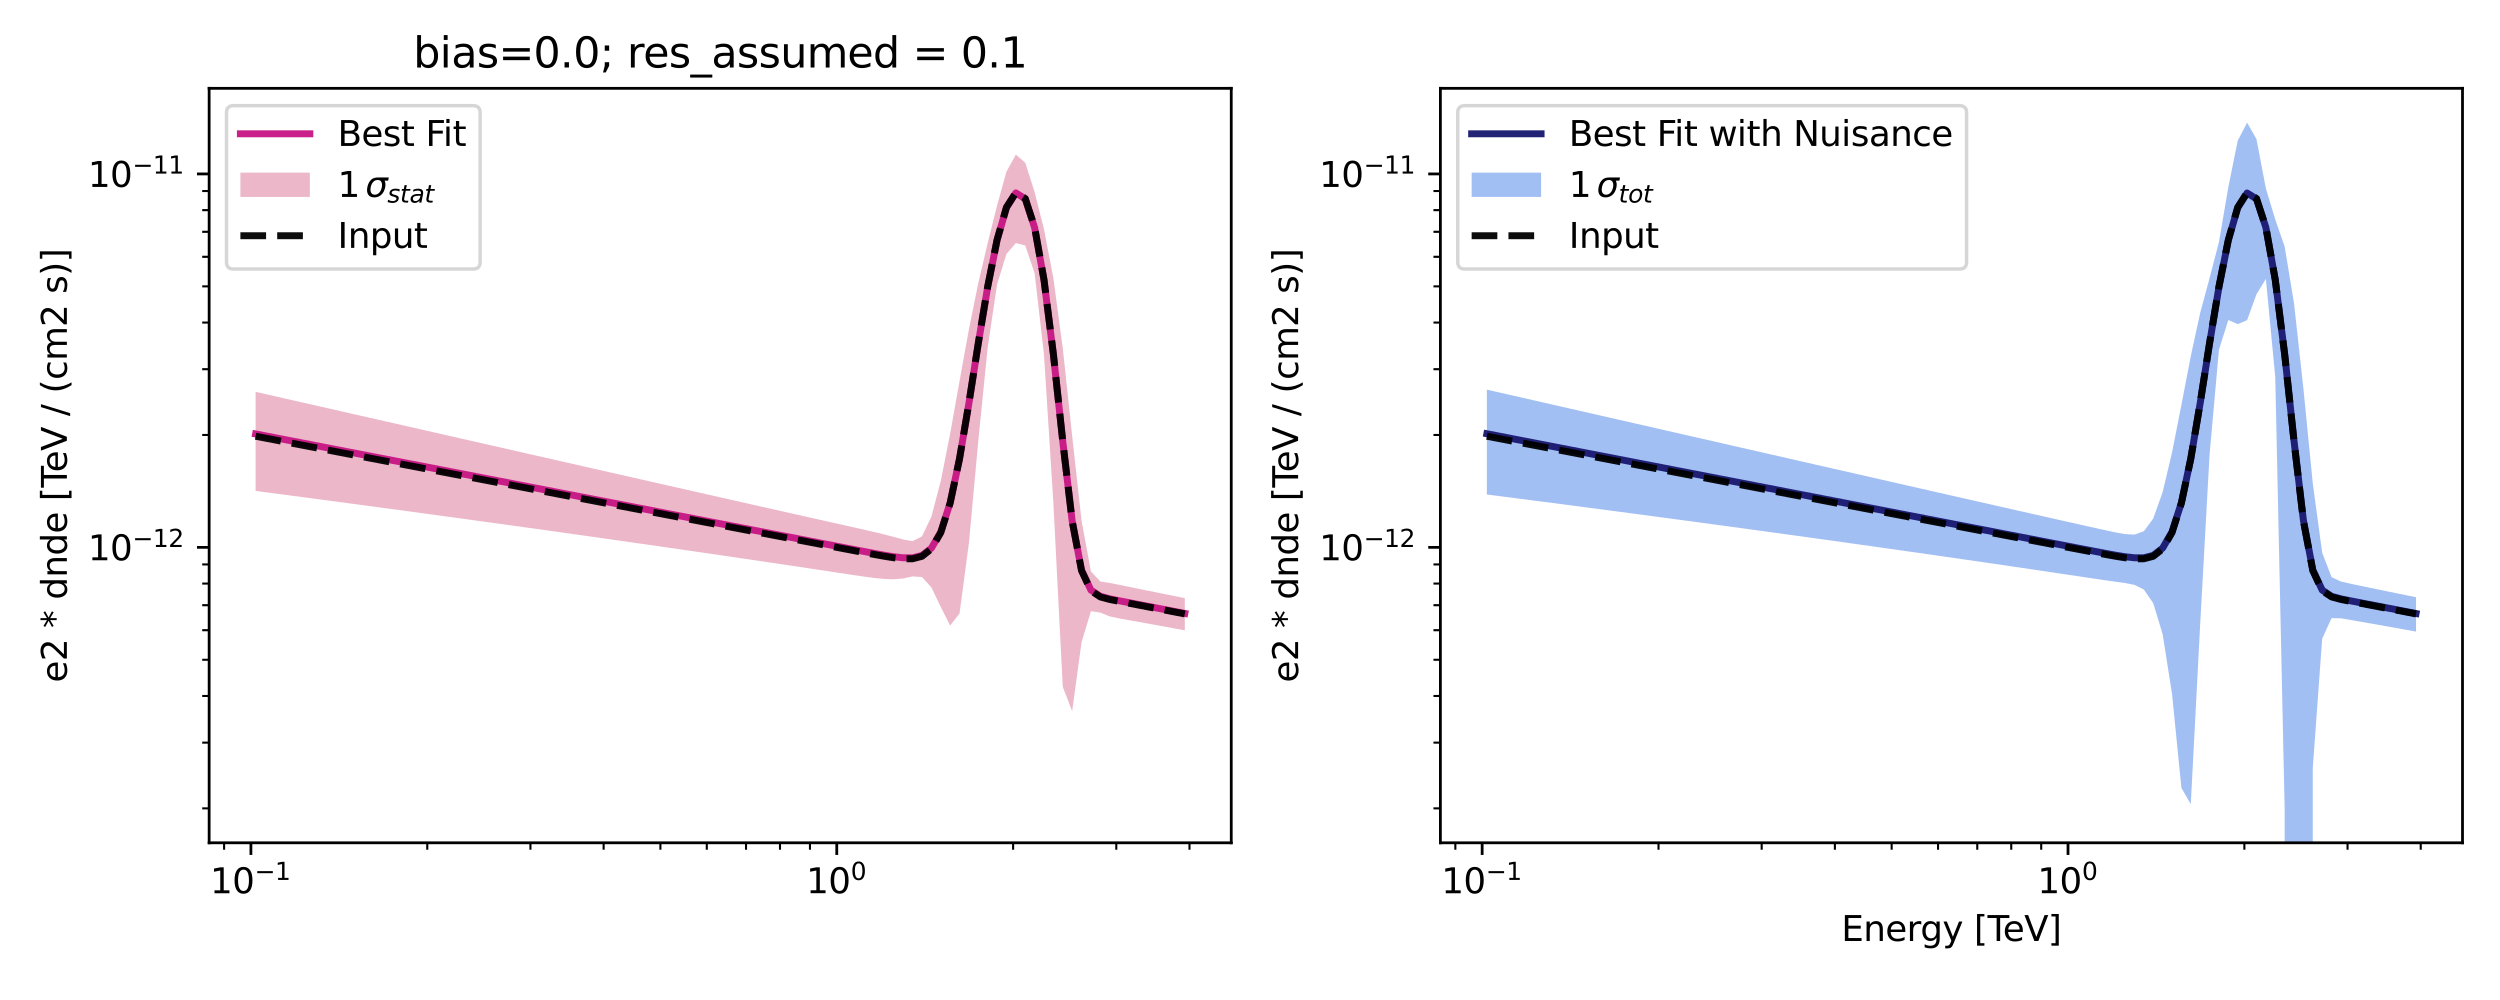 <?xml version="1.0" encoding="utf-8" standalone="no"?>
<!DOCTYPE svg PUBLIC "-//W3C//DTD SVG 1.1//EN"
  "http://www.w3.org/Graphics/SVG/1.1/DTD/svg11.dtd">
<svg xmlns:xlink="http://www.w3.org/1999/xlink" width="720pt" height="288pt" viewBox="0 0 720 288" xmlns="http://www.w3.org/2000/svg" version="1.1">
 <defs>
  <style type="text/css">*{stroke-linejoin: round; stroke-linecap: butt}</style>
 </defs>
 <g id="figure_1">
  <g id="patch_1">
   <path d="M 0 288 
L 720 288 
L 720 0 
L 0 0 
z
" style="fill: #ffffff"/>
  </g>
  <g id="axes_1">
   <g id="patch_2">
    <path d="M 60.233 242.728 
L 354.6 242.728 
L 354.6 25.44 
L 60.233 25.44 
z
" style="fill: #ffffff"/>
   </g>
   <g id="PolyCollection_1">
    <path d="M 73.613 112.856 
L 73.613 141.389 
L 76.316 141.743 
L 79.019 142.099 
L 81.722 142.454 
L 84.425 142.811 
L 87.128 143.169 
L 89.832 143.527 
L 92.535 143.886 
L 95.238 144.246 
L 97.941 144.606 
L 100.644 144.968 
L 103.347 145.33 
L 106.05 145.693 
L 108.753 146.057 
L 111.456 146.421 
L 114.159 146.786 
L 116.863 147.152 
L 119.566 147.519 
L 122.269 147.887 
L 124.972 148.255 
L 127.675 148.624 
L 130.378 148.994 
L 133.081 149.365 
L 135.784 149.736 
L 138.487 150.109 
L 141.19 150.482 
L 143.894 150.856 
L 146.597 151.23 
L 149.3 151.606 
L 152.003 151.982 
L 154.706 152.359 
L 157.409 152.737 
L 160.112 153.116 
L 162.815 153.496 
L 165.518 153.876 
L 168.221 154.258 
L 170.924 154.64 
L 173.628 155.023 
L 176.331 155.407 
L 179.034 155.792 
L 181.737 156.178 
L 184.44 156.565 
L 187.143 156.952 
L 189.846 157.341 
L 192.549 157.73 
L 195.252 158.121 
L 197.955 158.512 
L 200.659 158.905 
L 203.362 159.298 
L 206.065 159.693 
L 208.768 160.088 
L 211.471 160.485 
L 214.174 160.882 
L 216.877 161.281 
L 219.58 161.681 
L 222.283 162.082 
L 224.986 162.485 
L 227.69 162.888 
L 230.393 163.293 
L 233.096 163.699 
L 235.799 164.106 
L 238.502 164.514 
L 241.205 164.922 
L 243.908 165.33 
L 246.611 165.732 
L 249.314 166.122 
L 252.017 166.476 
L 254.721 166.747 
L 257.424 166.837 
L 260.127 166.593 
L 262.83 166.009 
L 265.533 166.187 
L 268.236 169.156 
L 270.939 174.791 
L 273.642 180.165 
L 276.345 176.684 
L 279.048 156.382 
L 281.752 126.936 
L 284.455 100.072 
L 287.158 81.897 
L 289.861 73.141 
L 292.564 69.998 
L 295.267 70.713 
L 297.97 78.678 
L 300.673 102.167 
L 303.376 144.974 
L 306.079 197.806 
L 308.782 204.818 
L 311.486 184.927 
L 314.189 176.029 
L 316.892 176.435 
L 319.595 177.517 
L 322.298 178.096 
L 325.001 178.585 
L 327.704 179.069 
L 330.407 179.555 
L 333.11 180.045 
L 335.813 180.539 
L 338.517 181.036 
L 341.22 181.537 
L 341.22 172.256 
L 341.22 172.256 
L 338.517 171.716 
L 335.813 171.174 
L 333.11 170.628 
L 330.407 170.08 
L 327.704 169.529 
L 325.001 168.975 
L 322.298 168.423 
L 319.595 167.905 
L 316.892 167.465 
L 314.189 164.579 
L 311.486 149.955 
L 308.782 125.524 
L 306.079 100.295 
L 303.376 80.15 
L 300.673 66.045 
L 297.97 55.328 
L 295.267 46.845 
L 292.564 44.54 
L 289.861 49.421 
L 287.158 59.167 
L 284.455 69.986 
L 281.752 81.508 
L 279.048 94.841 
L 276.345 109.743 
L 273.642 124.925 
L 270.939 138.542 
L 268.236 148.792 
L 265.533 154.479 
L 262.83 155.846 
L 260.127 155.378 
L 257.424 154.641 
L 254.721 153.939 
L 252.017 153.285 
L 249.314 152.659 
L 246.611 152.046 
L 243.908 151.438 
L 241.205 150.832 
L 238.502 150.226 
L 235.799 149.62 
L 233.096 149.014 
L 230.393 148.407 
L 227.69 147.8 
L 224.986 147.192 
L 222.283 146.584 
L 219.58 145.975 
L 216.877 145.366 
L 214.174 144.756 
L 211.471 144.146 
L 208.768 143.536 
L 206.065 142.925 
L 203.362 142.314 
L 200.659 141.703 
L 197.955 141.091 
L 195.252 140.479 
L 192.549 139.867 
L 189.846 139.255 
L 187.143 138.642 
L 184.44 138.029 
L 181.737 137.416 
L 179.034 136.803 
L 176.331 136.19 
L 173.628 135.576 
L 170.924 134.963 
L 168.221 134.349 
L 165.518 133.735 
L 162.815 133.122 
L 160.112 132.508 
L 157.409 131.893 
L 154.706 131.279 
L 152.003 130.665 
L 149.3 130.051 
L 146.597 129.437 
L 143.894 128.822 
L 141.19 128.208 
L 138.487 127.594 
L 135.784 126.979 
L 133.081 126.365 
L 130.378 125.75 
L 127.675 125.136 
L 124.972 124.522 
L 122.269 123.907 
L 119.566 123.293 
L 116.863 122.679 
L 114.159 122.064 
L 111.456 121.45 
L 108.753 120.836 
L 106.05 120.222 
L 103.347 119.607 
L 100.644 118.993 
L 97.941 118.379 
L 95.238 117.765 
L 92.535 117.151 
L 89.832 116.537 
L 87.128 115.924 
L 84.425 115.31 
L 81.722 114.696 
L 79.019 114.083 
L 76.316 113.469 
L 73.613 112.856 
z
" clip-path="url(#p5c13009025)" style="fill: #db7093; fill-opacity: 0.5"/>
   </g>
   <g id="matplotlib.axis_1">
    <g id="xtick_1">
     <g id="line2d_1">
      <defs>
       <path id="m0fd253f9a1" d="M 0 0 
L 0 3.5 
" style="stroke: #000000; stroke-width: 0.8"/>
      </defs>
      <g>
       <use xlink:href="#m0fd253f9a1" x="72.261" y="242.728" style="stroke: #000000; stroke-width: 0.8"/>
      </g>
     </g>
     <g id="text_1">
      <!-- $\mathdefault{10^{-1}}$ -->
      <g transform="translate(60.511 257.326) scale(0.1 -0.1)">
       <defs>
        <path id="DejaVuSans-31" d="M 794 531 
L 1825 531 
L 1825 4091 
L 703 3866 
L 703 4441 
L 1819 4666 
L 2450 4666 
L 2450 531 
L 3481 531 
L 3481 0 
L 794 0 
L 794 531 
z
" transform="scale(0.016)"/>
        <path id="DejaVuSans-30" d="M 2034 4250 
Q 1547 4250 1301 3770 
Q 1056 3291 1056 2328 
Q 1056 1369 1301 889 
Q 1547 409 2034 409 
Q 2525 409 2770 889 
Q 3016 1369 3016 2328 
Q 3016 3291 2770 3770 
Q 2525 4250 2034 4250 
z
M 2034 4750 
Q 2819 4750 3233 4129 
Q 3647 3509 3647 2328 
Q 3647 1150 3233 529 
Q 2819 -91 2034 -91 
Q 1250 -91 836 529 
Q 422 1150 422 2328 
Q 422 3509 836 4129 
Q 1250 4750 2034 4750 
z
" transform="scale(0.016)"/>
        <path id="DejaVuSans-2212" d="M 678 2272 
L 4684 2272 
L 4684 1741 
L 678 1741 
L 678 2272 
z
" transform="scale(0.016)"/>
       </defs>
       <use xlink:href="#DejaVuSans-31" transform="translate(0 0.684)"/>
       <use xlink:href="#DejaVuSans-30" transform="translate(63.623 0.684)"/>
       <use xlink:href="#DejaVuSans-2212" transform="translate(128.203 38.966) scale(0.7)"/>
       <use xlink:href="#DejaVuSans-31" transform="translate(186.855 38.966) scale(0.7)"/>
      </g>
     </g>
    </g>
    <g id="xtick_2">
     <g id="line2d_2">
      <g>
       <use xlink:href="#m0fd253f9a1" x="240.988" y="242.728" style="stroke: #000000; stroke-width: 0.8"/>
      </g>
     </g>
     <g id="text_2">
      <!-- $\mathdefault{10^{0}}$ -->
      <g transform="translate(232.188 257.326) scale(0.1 -0.1)">
       <use xlink:href="#DejaVuSans-31" transform="translate(0 0.766)"/>
       <use xlink:href="#DejaVuSans-30" transform="translate(63.623 0.766)"/>
       <use xlink:href="#DejaVuSans-30" transform="translate(128.203 39.047) scale(0.7)"/>
      </g>
     </g>
    </g>
    <g id="xtick_3">
     <g id="line2d_3">
      <defs>
       <path id="m941584194e" d="M 0 0 
L 0 2 
" style="stroke: #000000; stroke-width: 0.6"/>
      </defs>
      <g>
       <use xlink:href="#m941584194e" x="64.541" y="242.728" style="stroke: #000000; stroke-width: 0.6"/>
      </g>
     </g>
    </g>
    <g id="xtick_4">
     <g id="line2d_4">
      <g>
       <use xlink:href="#m941584194e" x="123.053" y="242.728" style="stroke: #000000; stroke-width: 0.6"/>
      </g>
     </g>
    </g>
    <g id="xtick_5">
     <g id="line2d_5">
      <g>
       <use xlink:href="#m941584194e" x="152.764" y="242.728" style="stroke: #000000; stroke-width: 0.6"/>
      </g>
     </g>
    </g>
    <g id="xtick_6">
     <g id="line2d_6">
      <g>
       <use xlink:href="#m941584194e" x="173.845" y="242.728" style="stroke: #000000; stroke-width: 0.6"/>
      </g>
     </g>
    </g>
    <g id="xtick_7">
     <g id="line2d_7">
      <g>
       <use xlink:href="#m941584194e" x="190.196" y="242.728" style="stroke: #000000; stroke-width: 0.6"/>
      </g>
     </g>
    </g>
    <g id="xtick_8">
     <g id="line2d_8">
      <g>
       <use xlink:href="#m941584194e" x="203.556" y="242.728" style="stroke: #000000; stroke-width: 0.6"/>
      </g>
     </g>
    </g>
    <g id="xtick_9">
     <g id="line2d_9">
      <g>
       <use xlink:href="#m941584194e" x="214.852" y="242.728" style="stroke: #000000; stroke-width: 0.6"/>
      </g>
     </g>
    </g>
    <g id="xtick_10">
     <g id="line2d_10">
      <g>
       <use xlink:href="#m941584194e" x="224.637" y="242.728" style="stroke: #000000; stroke-width: 0.6"/>
      </g>
     </g>
    </g>
    <g id="xtick_11">
     <g id="line2d_11">
      <g>
       <use xlink:href="#m941584194e" x="233.267" y="242.728" style="stroke: #000000; stroke-width: 0.6"/>
      </g>
     </g>
    </g>
    <g id="xtick_12">
     <g id="line2d_12">
      <g>
       <use xlink:href="#m941584194e" x="291.78" y="242.728" style="stroke: #000000; stroke-width: 0.6"/>
      </g>
     </g>
    </g>
    <g id="xtick_13">
     <g id="line2d_13">
      <g>
       <use xlink:href="#m941584194e" x="321.491" y="242.728" style="stroke: #000000; stroke-width: 0.6"/>
      </g>
     </g>
    </g>
    <g id="xtick_14">
     <g id="line2d_14">
      <g>
       <use xlink:href="#m941584194e" x="342.571" y="242.728" style="stroke: #000000; stroke-width: 0.6"/>
      </g>
     </g>
    </g>
   </g>
   <g id="matplotlib.axis_2">
    <g id="ytick_1">
     <g id="line2d_15">
      <defs>
       <path id="m8bfb13cbd4" d="M 0 0 
L -3.5 0 
" style="stroke: #000000; stroke-width: 0.8"/>
      </defs>
      <g>
       <use xlink:href="#m8bfb13cbd4" x="60.233" y="157.641" style="stroke: #000000; stroke-width: 0.8"/>
      </g>
     </g>
     <g id="text_3">
      <!-- $\mathdefault{10^{-12}}$ -->
      <g transform="translate(25.333 161.44) scale(0.1 -0.1)">
       <defs>
        <path id="DejaVuSans-32" d="M 1228 531 
L 3431 531 
L 3431 0 
L 469 0 
L 469 531 
Q 828 903 1448 1529 
Q 2069 2156 2228 2338 
Q 2531 2678 2651 2914 
Q 2772 3150 2772 3378 
Q 2772 3750 2511 3984 
Q 2250 4219 1831 4219 
Q 1534 4219 1204 4116 
Q 875 4013 500 3803 
L 500 4441 
Q 881 4594 1212 4672 
Q 1544 4750 1819 4750 
Q 2544 4750 2975 4387 
Q 3406 4025 3406 3419 
Q 3406 3131 3298 2873 
Q 3191 2616 2906 2266 
Q 2828 2175 2409 1742 
Q 1991 1309 1228 531 
z
" transform="scale(0.016)"/>
       </defs>
       <use xlink:href="#DejaVuSans-31" transform="translate(0 0.766)"/>
       <use xlink:href="#DejaVuSans-30" transform="translate(63.623 0.766)"/>
       <use xlink:href="#DejaVuSans-2212" transform="translate(128.203 39.047) scale(0.7)"/>
       <use xlink:href="#DejaVuSans-31" transform="translate(186.855 39.047) scale(0.7)"/>
       <use xlink:href="#DejaVuSans-32" transform="translate(231.392 39.047) scale(0.7)"/>
      </g>
     </g>
    </g>
    <g id="ytick_2">
     <g id="line2d_16">
      <g>
       <use xlink:href="#m8bfb13cbd4" x="60.233" y="50.098" style="stroke: #000000; stroke-width: 0.8"/>
      </g>
     </g>
     <g id="text_4">
      <!-- $\mathdefault{10^{-11}}$ -->
      <g transform="translate(25.333 53.897) scale(0.1 -0.1)">
       <use xlink:href="#DejaVuSans-31" transform="translate(0 0.684)"/>
       <use xlink:href="#DejaVuSans-30" transform="translate(63.623 0.684)"/>
       <use xlink:href="#DejaVuSans-2212" transform="translate(128.203 38.966) scale(0.7)"/>
       <use xlink:href="#DejaVuSans-31" transform="translate(186.855 38.966) scale(0.7)"/>
       <use xlink:href="#DejaVuSans-31" transform="translate(231.392 38.966) scale(0.7)"/>
      </g>
     </g>
    </g>
    <g id="ytick_3">
     <g id="line2d_17">
      <defs>
       <path id="m88b3ba1a87" d="M 0 0 
L -2 0 
" style="stroke: #000000; stroke-width: 0.6"/>
      </defs>
      <g>
       <use xlink:href="#m88b3ba1a87" x="60.233" y="232.81" style="stroke: #000000; stroke-width: 0.6"/>
      </g>
     </g>
    </g>
    <g id="ytick_4">
     <g id="line2d_18">
      <g>
       <use xlink:href="#m88b3ba1a87" x="60.233" y="213.873" style="stroke: #000000; stroke-width: 0.6"/>
      </g>
     </g>
    </g>
    <g id="ytick_5">
     <g id="line2d_19">
      <g>
       <use xlink:href="#m88b3ba1a87" x="60.233" y="200.437" style="stroke: #000000; stroke-width: 0.6"/>
      </g>
     </g>
    </g>
    <g id="ytick_6">
     <g id="line2d_20">
      <g>
       <use xlink:href="#m88b3ba1a87" x="60.233" y="190.015" style="stroke: #000000; stroke-width: 0.6"/>
      </g>
     </g>
    </g>
    <g id="ytick_7">
     <g id="line2d_21">
      <g>
       <use xlink:href="#m88b3ba1a87" x="60.233" y="181.499" style="stroke: #000000; stroke-width: 0.6"/>
      </g>
     </g>
    </g>
    <g id="ytick_8">
     <g id="line2d_22">
      <g>
       <use xlink:href="#m88b3ba1a87" x="60.233" y="174.3" style="stroke: #000000; stroke-width: 0.6"/>
      </g>
     </g>
    </g>
    <g id="ytick_9">
     <g id="line2d_23">
      <g>
       <use xlink:href="#m88b3ba1a87" x="60.233" y="168.063" style="stroke: #000000; stroke-width: 0.6"/>
      </g>
     </g>
    </g>
    <g id="ytick_10">
     <g id="line2d_24">
      <g>
       <use xlink:href="#m88b3ba1a87" x="60.233" y="162.562" style="stroke: #000000; stroke-width: 0.6"/>
      </g>
     </g>
    </g>
    <g id="ytick_11">
     <g id="line2d_25">
      <g>
       <use xlink:href="#m88b3ba1a87" x="60.233" y="125.267" style="stroke: #000000; stroke-width: 0.6"/>
      </g>
     </g>
    </g>
    <g id="ytick_12">
     <g id="line2d_26">
      <g>
       <use xlink:href="#m88b3ba1a87" x="60.233" y="106.33" style="stroke: #000000; stroke-width: 0.6"/>
      </g>
     </g>
    </g>
    <g id="ytick_13">
     <g id="line2d_27">
      <g>
       <use xlink:href="#m88b3ba1a87" x="60.233" y="92.894" style="stroke: #000000; stroke-width: 0.6"/>
      </g>
     </g>
    </g>
    <g id="ytick_14">
     <g id="line2d_28">
      <g>
       <use xlink:href="#m88b3ba1a87" x="60.233" y="82.472" style="stroke: #000000; stroke-width: 0.6"/>
      </g>
     </g>
    </g>
    <g id="ytick_15">
     <g id="line2d_29">
      <g>
       <use xlink:href="#m88b3ba1a87" x="60.233" y="73.956" style="stroke: #000000; stroke-width: 0.6"/>
      </g>
     </g>
    </g>
    <g id="ytick_16">
     <g id="line2d_30">
      <g>
       <use xlink:href="#m88b3ba1a87" x="60.233" y="66.757" style="stroke: #000000; stroke-width: 0.6"/>
      </g>
     </g>
    </g>
    <g id="ytick_17">
     <g id="line2d_31">
      <g>
       <use xlink:href="#m88b3ba1a87" x="60.233" y="60.52" style="stroke: #000000; stroke-width: 0.6"/>
      </g>
     </g>
    </g>
    <g id="ytick_18">
     <g id="line2d_32">
      <g>
       <use xlink:href="#m88b3ba1a87" x="60.233" y="55.019" style="stroke: #000000; stroke-width: 0.6"/>
      </g>
     </g>
    </g>
    <g id="text_5">
     <!-- e2 * dnde [TeV / (cm2 s)] -->
     <g transform="translate(19.253 196.564) rotate(-90) scale(0.1 -0.1)">
      <defs>
       <path id="DejaVuSans-65" d="M 3597 1894 
L 3597 1613 
L 953 1613 
Q 991 1019 1311 708 
Q 1631 397 2203 397 
Q 2534 397 2845 478 
Q 3156 559 3463 722 
L 3463 178 
Q 3153 47 2828 -22 
Q 2503 -91 2169 -91 
Q 1331 -91 842 396 
Q 353 884 353 1716 
Q 353 2575 817 3079 
Q 1281 3584 2069 3584 
Q 2775 3584 3186 3129 
Q 3597 2675 3597 1894 
z
M 3022 2063 
Q 3016 2534 2758 2815 
Q 2500 3097 2075 3097 
Q 1594 3097 1305 2825 
Q 1016 2553 972 2059 
L 3022 2063 
z
" transform="scale(0.016)"/>
       <path id="DejaVuSans-20" transform="scale(0.016)"/>
       <path id="DejaVuSans-2a" d="M 3009 3897 
L 1888 3291 
L 3009 2681 
L 2828 2375 
L 1778 3009 
L 1778 1831 
L 1422 1831 
L 1422 3009 
L 372 2375 
L 191 2681 
L 1313 3291 
L 191 3897 
L 372 4206 
L 1422 3572 
L 1422 4750 
L 1778 4750 
L 1778 3572 
L 2828 4206 
L 3009 3897 
z
" transform="scale(0.016)"/>
       <path id="DejaVuSans-64" d="M 2906 2969 
L 2906 4863 
L 3481 4863 
L 3481 0 
L 2906 0 
L 2906 525 
Q 2725 213 2448 61 
Q 2172 -91 1784 -91 
Q 1150 -91 751 415 
Q 353 922 353 1747 
Q 353 2572 751 3078 
Q 1150 3584 1784 3584 
Q 2172 3584 2448 3432 
Q 2725 3281 2906 2969 
z
M 947 1747 
Q 947 1113 1208 752 
Q 1469 391 1925 391 
Q 2381 391 2643 752 
Q 2906 1113 2906 1747 
Q 2906 2381 2643 2742 
Q 2381 3103 1925 3103 
Q 1469 3103 1208 2742 
Q 947 2381 947 1747 
z
" transform="scale(0.016)"/>
       <path id="DejaVuSans-6e" d="M 3513 2113 
L 3513 0 
L 2938 0 
L 2938 2094 
Q 2938 2591 2744 2837 
Q 2550 3084 2163 3084 
Q 1697 3084 1428 2787 
Q 1159 2491 1159 1978 
L 1159 0 
L 581 0 
L 581 3500 
L 1159 3500 
L 1159 2956 
Q 1366 3272 1645 3428 
Q 1925 3584 2291 3584 
Q 2894 3584 3203 3211 
Q 3513 2838 3513 2113 
z
" transform="scale(0.016)"/>
       <path id="DejaVuSans-5b" d="M 550 4863 
L 1875 4863 
L 1875 4416 
L 1125 4416 
L 1125 -397 
L 1875 -397 
L 1875 -844 
L 550 -844 
L 550 4863 
z
" transform="scale(0.016)"/>
       <path id="DejaVuSans-54" d="M -19 4666 
L 3928 4666 
L 3928 4134 
L 2272 4134 
L 2272 0 
L 1638 0 
L 1638 4134 
L -19 4134 
L -19 4666 
z
" transform="scale(0.016)"/>
       <path id="DejaVuSans-56" d="M 1831 0 
L 50 4666 
L 709 4666 
L 2188 738 
L 3669 4666 
L 4325 4666 
L 2547 0 
L 1831 0 
z
" transform="scale(0.016)"/>
       <path id="DejaVuSans-2f" d="M 1625 4666 
L 2156 4666 
L 531 -594 
L 0 -594 
L 1625 4666 
z
" transform="scale(0.016)"/>
       <path id="DejaVuSans-28" d="M 1984 4856 
Q 1566 4138 1362 3434 
Q 1159 2731 1159 2009 
Q 1159 1288 1364 580 
Q 1569 -128 1984 -844 
L 1484 -844 
Q 1016 -109 783 600 
Q 550 1309 550 2009 
Q 550 2706 781 3412 
Q 1013 4119 1484 4856 
L 1984 4856 
z
" transform="scale(0.016)"/>
       <path id="DejaVuSans-63" d="M 3122 3366 
L 3122 2828 
Q 2878 2963 2633 3030 
Q 2388 3097 2138 3097 
Q 1578 3097 1268 2742 
Q 959 2388 959 1747 
Q 959 1106 1268 751 
Q 1578 397 2138 397 
Q 2388 397 2633 464 
Q 2878 531 3122 666 
L 3122 134 
Q 2881 22 2623 -34 
Q 2366 -91 2075 -91 
Q 1284 -91 818 406 
Q 353 903 353 1747 
Q 353 2603 823 3093 
Q 1294 3584 2113 3584 
Q 2378 3584 2631 3529 
Q 2884 3475 3122 3366 
z
" transform="scale(0.016)"/>
       <path id="DejaVuSans-6d" d="M 3328 2828 
Q 3544 3216 3844 3400 
Q 4144 3584 4550 3584 
Q 5097 3584 5394 3201 
Q 5691 2819 5691 2113 
L 5691 0 
L 5113 0 
L 5113 2094 
Q 5113 2597 4934 2840 
Q 4756 3084 4391 3084 
Q 3944 3084 3684 2787 
Q 3425 2491 3425 1978 
L 3425 0 
L 2847 0 
L 2847 2094 
Q 2847 2600 2669 2842 
Q 2491 3084 2119 3084 
Q 1678 3084 1418 2786 
Q 1159 2488 1159 1978 
L 1159 0 
L 581 0 
L 581 3500 
L 1159 3500 
L 1159 2956 
Q 1356 3278 1631 3431 
Q 1906 3584 2284 3584 
Q 2666 3584 2933 3390 
Q 3200 3197 3328 2828 
z
" transform="scale(0.016)"/>
       <path id="DejaVuSans-73" d="M 2834 3397 
L 2834 2853 
Q 2591 2978 2328 3040 
Q 2066 3103 1784 3103 
Q 1356 3103 1142 2972 
Q 928 2841 928 2578 
Q 928 2378 1081 2264 
Q 1234 2150 1697 2047 
L 1894 2003 
Q 2506 1872 2764 1633 
Q 3022 1394 3022 966 
Q 3022 478 2636 193 
Q 2250 -91 1575 -91 
Q 1294 -91 989 -36 
Q 684 19 347 128 
L 347 722 
Q 666 556 975 473 
Q 1284 391 1588 391 
Q 1994 391 2212 530 
Q 2431 669 2431 922 
Q 2431 1156 2273 1281 
Q 2116 1406 1581 1522 
L 1381 1569 
Q 847 1681 609 1914 
Q 372 2147 372 2553 
Q 372 3047 722 3315 
Q 1072 3584 1716 3584 
Q 2034 3584 2315 3537 
Q 2597 3491 2834 3397 
z
" transform="scale(0.016)"/>
       <path id="DejaVuSans-29" d="M 513 4856 
L 1013 4856 
Q 1481 4119 1714 3412 
Q 1947 2706 1947 2009 
Q 1947 1309 1714 600 
Q 1481 -109 1013 -844 
L 513 -844 
Q 928 -128 1133 580 
Q 1338 1288 1338 2009 
Q 1338 2731 1133 3434 
Q 928 4138 513 4856 
z
" transform="scale(0.016)"/>
       <path id="DejaVuSans-5d" d="M 1947 4863 
L 1947 -844 
L 622 -844 
L 622 -397 
L 1369 -397 
L 1369 4416 
L 622 4416 
L 622 4863 
L 1947 4863 
z
" transform="scale(0.016)"/>
      </defs>
      <use xlink:href="#DejaVuSans-65"/>
      <use xlink:href="#DejaVuSans-32" x="61.523"/>
      <use xlink:href="#DejaVuSans-20" x="125.146"/>
      <use xlink:href="#DejaVuSans-2a" x="156.934"/>
      <use xlink:href="#DejaVuSans-20" x="206.934"/>
      <use xlink:href="#DejaVuSans-64" x="238.721"/>
      <use xlink:href="#DejaVuSans-6e" x="302.197"/>
      <use xlink:href="#DejaVuSans-64" x="365.576"/>
      <use xlink:href="#DejaVuSans-65" x="429.053"/>
      <use xlink:href="#DejaVuSans-20" x="490.576"/>
      <use xlink:href="#DejaVuSans-5b" x="522.363"/>
      <use xlink:href="#DejaVuSans-54" x="561.377"/>
      <use xlink:href="#DejaVuSans-65" x="605.461"/>
      <use xlink:href="#DejaVuSans-56" x="666.984"/>
      <use xlink:href="#DejaVuSans-20" x="735.393"/>
      <use xlink:href="#DejaVuSans-2f" x="767.18"/>
      <use xlink:href="#DejaVuSans-20" x="800.871"/>
      <use xlink:href="#DejaVuSans-28" x="832.658"/>
      <use xlink:href="#DejaVuSans-63" x="871.672"/>
      <use xlink:href="#DejaVuSans-6d" x="926.652"/>
      <use xlink:href="#DejaVuSans-32" x="1024.064"/>
      <use xlink:href="#DejaVuSans-20" x="1087.688"/>
      <use xlink:href="#DejaVuSans-73" x="1119.475"/>
      <use xlink:href="#DejaVuSans-29" x="1171.574"/>
      <use xlink:href="#DejaVuSans-5d" x="1210.588"/>
     </g>
    </g>
   </g>
   <g id="line2d_33">
    <path d="M 73.613 124.976 
L 76.316 125.499 
L 79.019 126.021 
L 81.722 126.543 
L 84.425 127.065 
L 87.128 127.587 
L 89.832 128.109 
L 92.535 128.631 
L 95.238 129.153 
L 97.941 129.676 
L 100.644 130.198 
L 103.347 130.72 
L 106.05 131.242 
L 108.753 131.764 
L 111.456 132.286 
L 114.159 132.808 
L 116.863 133.33 
L 119.566 133.853 
L 122.269 134.375 
L 124.972 134.897 
L 127.675 135.419 
L 130.378 135.941 
L 133.081 136.463 
L 135.784 136.985 
L 138.487 137.507 
L 141.19 138.029 
L 143.894 138.552 
L 146.597 139.074 
L 149.3 139.596 
L 152.003 140.118 
L 154.706 140.64 
L 157.409 141.162 
L 160.112 141.684 
L 162.815 142.206 
L 165.518 142.729 
L 168.221 143.251 
L 170.924 143.773 
L 173.628 144.295 
L 176.331 144.817 
L 179.034 145.339 
L 181.737 145.861 
L 184.44 146.383 
L 187.143 146.905 
L 189.846 147.428 
L 192.549 147.95 
L 195.252 148.472 
L 197.955 148.994 
L 200.659 149.516 
L 203.362 150.038 
L 206.065 150.56 
L 208.768 151.082 
L 211.471 151.605 
L 214.174 152.127 
L 216.877 152.649 
L 219.58 153.171 
L 222.283 153.693 
L 224.986 154.215 
L 227.69 154.737 
L 230.393 155.259 
L 233.096 155.782 
L 235.799 156.304 
L 238.502 156.826 
L 241.205 157.348 
L 243.908 157.869 
L 246.611 158.389 
L 249.314 158.907 
L 252.017 159.416 
L 254.721 159.906 
L 257.424 160.342 
L 260.127 160.65 
L 262.83 160.651 
L 265.533 159.967 
L 268.236 157.873 
L 270.939 153.234 
L 273.642 144.814 
L 276.345 132.125 
L 279.048 116.133 
L 281.752 98.904 
L 284.455 82.647 
L 287.158 69.163 
L 289.861 59.791 
L 292.564 55.555 
L 295.267 57.271 
L 297.97 65.559 
L 300.673 80.698 
L 303.376 102.117 
L 306.079 127.211 
L 308.782 150.045 
L 311.486 164.242 
L 314.189 169.954 
L 316.892 171.735 
L 319.595 172.464 
L 322.298 173.01 
L 325.001 173.533 
L 327.704 174.056 
L 330.407 174.578 
L 333.11 175.1 
L 335.813 175.622 
L 338.517 176.144 
L 341.22 176.666 
" clip-path="url(#p5c13009025)" style="fill: none; stroke: #c71585; stroke-opacity: 0.95; stroke-width: 2; stroke-linecap: square"/>
   </g>
   <g id="line2d_34">
    <path d="M 73.613 125.637 
L 76.316 126.153 
L 79.019 126.67 
L 81.722 127.187 
L 84.425 127.704 
L 87.128 128.221 
L 89.832 128.738 
L 92.535 129.255 
L 95.238 129.771 
L 97.941 130.288 
L 100.644 130.805 
L 103.347 131.322 
L 106.05 131.839 
L 108.753 132.356 
L 111.456 132.873 
L 114.159 133.39 
L 116.863 133.906 
L 119.566 134.423 
L 122.269 134.94 
L 124.972 135.457 
L 127.675 135.974 
L 130.378 136.491 
L 133.081 137.008 
L 135.784 137.525 
L 138.487 138.041 
L 141.19 138.558 
L 143.894 139.075 
L 146.597 139.592 
L 149.3 140.109 
L 152.003 140.626 
L 154.706 141.143 
L 157.409 141.66 
L 160.112 142.176 
L 162.815 142.693 
L 165.518 143.21 
L 168.221 143.727 
L 170.924 144.244 
L 173.628 144.761 
L 176.331 145.278 
L 179.034 145.794 
L 181.737 146.311 
L 184.44 146.828 
L 187.143 147.345 
L 189.846 147.862 
L 192.549 148.379 
L 195.252 148.896 
L 197.955 149.413 
L 200.659 149.929 
L 203.362 150.446 
L 206.065 150.963 
L 208.768 151.48 
L 211.471 151.997 
L 214.174 152.514 
L 216.877 153.031 
L 219.58 153.548 
L 222.283 154.064 
L 224.986 154.581 
L 227.69 155.098 
L 230.393 155.615 
L 233.096 156.132 
L 235.799 156.649 
L 238.502 157.166 
L 241.205 157.682 
L 243.908 158.198 
L 246.611 158.713 
L 249.314 159.226 
L 252.017 159.73 
L 254.721 160.213 
L 257.424 160.642 
L 260.127 160.94 
L 262.83 160.927 
L 265.533 160.217 
L 268.236 158.08 
L 270.939 153.376 
L 273.642 144.873 
L 276.345 132.105 
L 279.048 116.058 
L 281.752 98.803 
L 284.455 82.543 
L 287.158 69.064 
L 289.861 59.7 
L 292.564 55.467 
L 295.267 57.178 
L 297.97 65.455 
L 300.673 80.58 
L 303.376 101.993 
L 306.079 127.115 
L 308.782 150.038 
L 311.486 164.346 
L 314.189 170.12 
L 316.892 171.918 
L 319.595 172.646 
L 322.298 173.187 
L 325.001 173.705 
L 327.704 174.222 
L 330.407 174.739 
L 333.11 175.256 
L 335.813 175.773 
L 338.517 176.29 
L 341.22 176.807 
" clip-path="url(#p5c13009025)" style="fill: none; stroke-dasharray: 7.4,3.2; stroke-dashoffset: 0; stroke: #000000; stroke-opacity: 0.95; stroke-width: 2"/>
   </g>
   <g id="patch_3">
    <path d="M 60.233 242.728 
L 60.233 25.44 
" style="fill: none; stroke: #000000; stroke-width: 0.8; stroke-linejoin: miter; stroke-linecap: square"/>
   </g>
   <g id="patch_4">
    <path d="M 354.6 242.728 
L 354.6 25.44 
" style="fill: none; stroke: #000000; stroke-width: 0.8; stroke-linejoin: miter; stroke-linecap: square"/>
   </g>
   <g id="patch_5">
    <path d="M 60.233 242.728 
L 354.6 242.728 
" style="fill: none; stroke: #000000; stroke-width: 0.8; stroke-linejoin: miter; stroke-linecap: square"/>
   </g>
   <g id="patch_6">
    <path d="M 60.233 25.44 
L 354.6 25.44 
" style="fill: none; stroke: #000000; stroke-width: 0.8; stroke-linejoin: miter; stroke-linecap: square"/>
   </g>
   <g id="text_6">
    <!-- bias=0.0; res_assumed = 0.1 -->
    <g transform="translate(119.032 19.44) scale(0.12 -0.12)">
     <defs>
      <path id="DejaVuSans-62" d="M 3116 1747 
Q 3116 2381 2855 2742 
Q 2594 3103 2138 3103 
Q 1681 3103 1420 2742 
Q 1159 2381 1159 1747 
Q 1159 1113 1420 752 
Q 1681 391 2138 391 
Q 2594 391 2855 752 
Q 3116 1113 3116 1747 
z
M 1159 2969 
Q 1341 3281 1617 3432 
Q 1894 3584 2278 3584 
Q 2916 3584 3314 3078 
Q 3713 2572 3713 1747 
Q 3713 922 3314 415 
Q 2916 -91 2278 -91 
Q 1894 -91 1617 61 
Q 1341 213 1159 525 
L 1159 0 
L 581 0 
L 581 4863 
L 1159 4863 
L 1159 2969 
z
" transform="scale(0.016)"/>
      <path id="DejaVuSans-69" d="M 603 3500 
L 1178 3500 
L 1178 0 
L 603 0 
L 603 3500 
z
M 603 4863 
L 1178 4863 
L 1178 4134 
L 603 4134 
L 603 4863 
z
" transform="scale(0.016)"/>
      <path id="DejaVuSans-61" d="M 2194 1759 
Q 1497 1759 1228 1600 
Q 959 1441 959 1056 
Q 959 750 1161 570 
Q 1363 391 1709 391 
Q 2188 391 2477 730 
Q 2766 1069 2766 1631 
L 2766 1759 
L 2194 1759 
z
M 3341 1997 
L 3341 0 
L 2766 0 
L 2766 531 
Q 2569 213 2275 61 
Q 1981 -91 1556 -91 
Q 1019 -91 701 211 
Q 384 513 384 1019 
Q 384 1609 779 1909 
Q 1175 2209 1959 2209 
L 2766 2209 
L 2766 2266 
Q 2766 2663 2505 2880 
Q 2244 3097 1772 3097 
Q 1472 3097 1187 3025 
Q 903 2953 641 2809 
L 641 3341 
Q 956 3463 1253 3523 
Q 1550 3584 1831 3584 
Q 2591 3584 2966 3190 
Q 3341 2797 3341 1997 
z
" transform="scale(0.016)"/>
      <path id="DejaVuSans-3d" d="M 678 2906 
L 4684 2906 
L 4684 2381 
L 678 2381 
L 678 2906 
z
M 678 1631 
L 4684 1631 
L 4684 1100 
L 678 1100 
L 678 1631 
z
" transform="scale(0.016)"/>
      <path id="DejaVuSans-2e" d="M 684 794 
L 1344 794 
L 1344 0 
L 684 0 
L 684 794 
z
" transform="scale(0.016)"/>
      <path id="DejaVuSans-3b" d="M 750 3309 
L 1409 3309 
L 1409 2516 
L 750 2516 
L 750 3309 
z
M 750 794 
L 1409 794 
L 1409 256 
L 897 -744 
L 494 -744 
L 750 256 
L 750 794 
z
" transform="scale(0.016)"/>
      <path id="DejaVuSans-72" d="M 2631 2963 
Q 2534 3019 2420 3045 
Q 2306 3072 2169 3072 
Q 1681 3072 1420 2755 
Q 1159 2438 1159 1844 
L 1159 0 
L 581 0 
L 581 3500 
L 1159 3500 
L 1159 2956 
Q 1341 3275 1631 3429 
Q 1922 3584 2338 3584 
Q 2397 3584 2469 3576 
Q 2541 3569 2628 3553 
L 2631 2963 
z
" transform="scale(0.016)"/>
      <path id="DejaVuSans-5f" d="M 3263 -1063 
L 3263 -1509 
L -63 -1509 
L -63 -1063 
L 3263 -1063 
z
" transform="scale(0.016)"/>
      <path id="DejaVuSans-75" d="M 544 1381 
L 544 3500 
L 1119 3500 
L 1119 1403 
Q 1119 906 1312 657 
Q 1506 409 1894 409 
Q 2359 409 2629 706 
Q 2900 1003 2900 1516 
L 2900 3500 
L 3475 3500 
L 3475 0 
L 2900 0 
L 2900 538 
Q 2691 219 2414 64 
Q 2138 -91 1772 -91 
Q 1169 -91 856 284 
Q 544 659 544 1381 
z
M 1991 3584 
L 1991 3584 
z
" transform="scale(0.016)"/>
     </defs>
     <use xlink:href="#DejaVuSans-62"/>
     <use xlink:href="#DejaVuSans-69" x="63.477"/>
     <use xlink:href="#DejaVuSans-61" x="91.26"/>
     <use xlink:href="#DejaVuSans-73" x="152.539"/>
     <use xlink:href="#DejaVuSans-3d" x="204.639"/>
     <use xlink:href="#DejaVuSans-30" x="288.428"/>
     <use xlink:href="#DejaVuSans-2e" x="352.051"/>
     <use xlink:href="#DejaVuSans-30" x="383.838"/>
     <use xlink:href="#DejaVuSans-3b" x="447.461"/>
     <use xlink:href="#DejaVuSans-20" x="481.152"/>
     <use xlink:href="#DejaVuSans-72" x="512.939"/>
     <use xlink:href="#DejaVuSans-65" x="551.803"/>
     <use xlink:href="#DejaVuSans-73" x="613.326"/>
     <use xlink:href="#DejaVuSans-5f" x="665.426"/>
     <use xlink:href="#DejaVuSans-61" x="715.426"/>
     <use xlink:href="#DejaVuSans-73" x="776.705"/>
     <use xlink:href="#DejaVuSans-73" x="828.805"/>
     <use xlink:href="#DejaVuSans-75" x="880.904"/>
     <use xlink:href="#DejaVuSans-6d" x="944.283"/>
     <use xlink:href="#DejaVuSans-65" x="1041.695"/>
     <use xlink:href="#DejaVuSans-64" x="1103.219"/>
     <use xlink:href="#DejaVuSans-20" x="1166.695"/>
     <use xlink:href="#DejaVuSans-3d" x="1198.482"/>
     <use xlink:href="#DejaVuSans-20" x="1282.271"/>
     <use xlink:href="#DejaVuSans-30" x="1314.059"/>
     <use xlink:href="#DejaVuSans-2e" x="1377.682"/>
     <use xlink:href="#DejaVuSans-31" x="1409.469"/>
    </g>
   </g>
   <g id="legend_1">
    <g id="patch_7">
     <path d="M 67.233 77.474 
L 136.28 77.474 
Q 138.28 77.474 138.28 75.474 
L 138.28 32.44 
Q 138.28 30.44 136.28 30.44 
L 67.233 30.44 
Q 65.233 30.44 65.233 32.44 
L 65.233 75.474 
Q 65.233 77.474 67.233 77.474 
z
" style="fill: #ffffff; opacity: 0.8; stroke: #cccccc; stroke-linejoin: miter"/>
    </g>
    <g id="line2d_35">
     <path d="M 69.233 38.538 
L 79.233 38.538 
L 89.233 38.538 
" style="fill: none; stroke: #c71585; stroke-opacity: 0.95; stroke-width: 2; stroke-linecap: square"/>
    </g>
    <g id="text_7">
     <!-- Best Fit -->
     <g transform="translate(97.233 42.038) scale(0.1 -0.1)">
      <defs>
       <path id="DejaVuSans-42" d="M 1259 2228 
L 1259 519 
L 2272 519 
Q 2781 519 3026 730 
Q 3272 941 3272 1375 
Q 3272 1813 3026 2020 
Q 2781 2228 2272 2228 
L 1259 2228 
z
M 1259 4147 
L 1259 2741 
L 2194 2741 
Q 2656 2741 2882 2914 
Q 3109 3088 3109 3444 
Q 3109 3797 2882 3972 
Q 2656 4147 2194 4147 
L 1259 4147 
z
M 628 4666 
L 2241 4666 
Q 2963 4666 3353 4366 
Q 3744 4066 3744 3513 
Q 3744 3084 3544 2831 
Q 3344 2578 2956 2516 
Q 3422 2416 3680 2098 
Q 3938 1781 3938 1306 
Q 3938 681 3513 340 
Q 3088 0 2303 0 
L 628 0 
L 628 4666 
z
" transform="scale(0.016)"/>
       <path id="DejaVuSans-74" d="M 1172 4494 
L 1172 3500 
L 2356 3500 
L 2356 3053 
L 1172 3053 
L 1172 1153 
Q 1172 725 1289 603 
Q 1406 481 1766 481 
L 2356 481 
L 2356 0 
L 1766 0 
Q 1100 0 847 248 
Q 594 497 594 1153 
L 594 3053 
L 172 3053 
L 172 3500 
L 594 3500 
L 594 4494 
L 1172 4494 
z
" transform="scale(0.016)"/>
       <path id="DejaVuSans-46" d="M 628 4666 
L 3309 4666 
L 3309 4134 
L 1259 4134 
L 1259 2759 
L 3109 2759 
L 3109 2228 
L 1259 2228 
L 1259 0 
L 628 0 
L 628 4666 
z
" transform="scale(0.016)"/>
      </defs>
      <use xlink:href="#DejaVuSans-42"/>
      <use xlink:href="#DejaVuSans-65" x="68.604"/>
      <use xlink:href="#DejaVuSans-73" x="130.127"/>
      <use xlink:href="#DejaVuSans-74" x="182.227"/>
      <use xlink:href="#DejaVuSans-20" x="221.436"/>
      <use xlink:href="#DejaVuSans-46" x="253.223"/>
      <use xlink:href="#DejaVuSans-69" x="303.492"/>
      <use xlink:href="#DejaVuSans-74" x="331.275"/>
     </g>
    </g>
    <g id="patch_8">
     <path d="M 69.233 56.717 
L 89.233 56.717 
L 89.233 49.717 
L 69.233 49.717 
z
" style="fill: #db7093; fill-opacity: 0.5"/>
    </g>
    <g id="text_8">
     <!-- 1$\,\sigma_{stat}$ -->
     <g transform="translate(97.233 56.717) scale(0.1 -0.1)">
      <defs>
       <path id="DejaVuSans-Oblique-3c3" d="M 2219 3044 
Q 1744 3044 1422 2700 
Q 1081 2341 969 1747 
Q 844 1119 1044 756 
Q 1241 397 1706 397 
Q 2166 397 2503 759 
Q 2844 1122 2966 1747 
Q 3075 2319 2881 2700 
Q 2700 3044 2219 3044 
z
M 2309 3503 
L 4219 3500 
L 4106 2925 
L 3463 2925 
Q 3706 2438 3575 1747 
Q 3406 888 2884 400 
Q 2359 -91 1609 -91 
Q 856 -91 525 400 
Q 194 888 363 1747 
Q 528 2609 1050 3097 
Q 1484 3503 2309 3503 
z
" transform="scale(0.016)"/>
       <path id="DejaVuSans-Oblique-73" d="M 3200 3397 
L 3091 2853 
Q 2863 2978 2609 3040 
Q 2356 3103 2088 3103 
Q 1634 3103 1373 2948 
Q 1113 2794 1113 2528 
Q 1113 2219 1719 2053 
Q 1766 2041 1788 2034 
L 1972 1978 
Q 2547 1819 2739 1644 
Q 2931 1469 2931 1166 
Q 2931 609 2489 259 
Q 2047 -91 1331 -91 
Q 1053 -91 747 -37 
Q 441 16 72 128 
L 184 722 
Q 500 559 806 475 
Q 1113 391 1394 391 
Q 1816 391 2080 572 
Q 2344 753 2344 1031 
Q 2344 1331 1650 1516 
L 1591 1531 
L 1394 1581 
Q 956 1697 753 1886 
Q 550 2075 550 2369 
Q 550 2928 970 3256 
Q 1391 3584 2113 3584 
Q 2397 3584 2667 3537 
Q 2938 3491 3200 3397 
z
" transform="scale(0.016)"/>
       <path id="DejaVuSans-Oblique-74" d="M 2706 3500 
L 2619 3053 
L 1472 3053 
L 1100 1153 
Q 1081 1047 1072 975 
Q 1063 903 1063 863 
Q 1063 663 1183 572 
Q 1303 481 1569 481 
L 2150 481 
L 2053 0 
L 1503 0 
Q 991 0 739 200 
Q 488 400 488 806 
Q 488 878 497 964 
Q 506 1050 525 1153 
L 897 3053 
L 409 3053 
L 500 3500 
L 978 3500 
L 1172 4494 
L 1747 4494 
L 1556 3500 
L 2706 3500 
z
" transform="scale(0.016)"/>
       <path id="DejaVuSans-Oblique-61" d="M 3438 1997 
L 3047 0 
L 2472 0 
L 2578 531 
Q 2325 219 2001 64 
Q 1678 -91 1281 -91 
Q 834 -91 548 182 
Q 263 456 263 884 
Q 263 1497 752 1853 
Q 1241 2209 2100 2209 
L 2900 2209 
L 2931 2363 
Q 2938 2388 2941 2417 
Q 2944 2447 2944 2509 
Q 2944 2788 2717 2942 
Q 2491 3097 2081 3097 
Q 1800 3097 1504 3025 
Q 1209 2953 897 2809 
L 997 3341 
Q 1322 3463 1633 3523 
Q 1944 3584 2234 3584 
Q 2853 3584 3176 3315 
Q 3500 3047 3500 2534 
Q 3500 2431 3484 2292 
Q 3469 2153 3438 1997 
z
M 2816 1759 
L 2241 1759 
Q 1534 1759 1195 1570 
Q 856 1381 856 984 
Q 856 709 1029 553 
Q 1203 397 1509 397 
Q 1978 397 2328 733 
Q 2678 1069 2791 1631 
L 2816 1759 
z
" transform="scale(0.016)"/>
      </defs>
      <use xlink:href="#DejaVuSans-31" transform="translate(0 0.094)"/>
      <use xlink:href="#DejaVuSans-Oblique-3c3" transform="translate(79.859 0.094)"/>
      <use xlink:href="#DejaVuSans-Oblique-73" transform="translate(143.238 -16.312) scale(0.7)"/>
      <use xlink:href="#DejaVuSans-Oblique-74" transform="translate(179.707 -16.312) scale(0.7)"/>
      <use xlink:href="#DejaVuSans-Oblique-61" transform="translate(207.154 -16.312) scale(0.7)"/>
      <use xlink:href="#DejaVuSans-Oblique-74" transform="translate(250.049 -16.312) scale(0.7)"/>
     </g>
    </g>
    <g id="line2d_36">
     <path d="M 69.233 67.895 
L 79.233 67.895 
L 89.233 67.895 
" style="fill: none; stroke-dasharray: 7.4,3.2; stroke-dashoffset: 0; stroke: #000000; stroke-opacity: 0.95; stroke-width: 2"/>
    </g>
    <g id="text_9">
     <!-- Input -->
     <g transform="translate(97.233 71.395) scale(0.1 -0.1)">
      <defs>
       <path id="DejaVuSans-49" d="M 628 4666 
L 1259 4666 
L 1259 0 
L 628 0 
L 628 4666 
z
" transform="scale(0.016)"/>
       <path id="DejaVuSans-70" d="M 1159 525 
L 1159 -1331 
L 581 -1331 
L 581 3500 
L 1159 3500 
L 1159 2969 
Q 1341 3281 1617 3432 
Q 1894 3584 2278 3584 
Q 2916 3584 3314 3078 
Q 3713 2572 3713 1747 
Q 3713 922 3314 415 
Q 2916 -91 2278 -91 
Q 1894 -91 1617 61 
Q 1341 213 1159 525 
z
M 3116 1747 
Q 3116 2381 2855 2742 
Q 2594 3103 2138 3103 
Q 1681 3103 1420 2742 
Q 1159 2381 1159 1747 
Q 1159 1113 1420 752 
Q 1681 391 2138 391 
Q 2594 391 2855 752 
Q 3116 1113 3116 1747 
z
" transform="scale(0.016)"/>
      </defs>
      <use xlink:href="#DejaVuSans-49"/>
      <use xlink:href="#DejaVuSans-6e" x="29.492"/>
      <use xlink:href="#DejaVuSans-70" x="92.871"/>
      <use xlink:href="#DejaVuSans-75" x="156.348"/>
      <use xlink:href="#DejaVuSans-74" x="219.727"/>
     </g>
    </g>
   </g>
  </g>
  <g id="axes_2">
   <g id="patch_9">
    <path d="M 414.833 242.728 
L 709.2 242.728 
L 709.2 25.44 
L 414.833 25.44 
z
" style="fill: #ffffff"/>
   </g>
   <g id="PolyCollection_2">
    <path d="M 428.213 112.218 
L 428.213 142.416 
L 430.916 142.763 
L 433.619 143.11 
L 436.322 143.458 
L 439.025 143.807 
L 441.728 144.157 
L 444.432 144.508 
L 447.135 144.859 
L 449.838 145.212 
L 452.541 145.565 
L 455.244 145.919 
L 457.947 146.274 
L 460.65 146.63 
L 463.353 146.986 
L 466.056 147.344 
L 468.759 147.702 
L 471.463 148.061 
L 474.166 148.421 
L 476.869 148.782 
L 479.572 149.143 
L 482.275 149.506 
L 484.978 149.869 
L 487.681 150.233 
L 490.384 150.598 
L 493.087 150.964 
L 495.79 151.33 
L 498.494 151.698 
L 501.197 152.066 
L 503.9 152.435 
L 506.603 152.805 
L 509.306 153.176 
L 512.009 153.548 
L 514.712 153.921 
L 517.415 154.294 
L 520.118 154.668 
L 522.821 155.044 
L 525.524 155.42 
L 528.228 155.797 
L 530.931 156.175 
L 533.634 156.554 
L 536.337 156.934 
L 539.04 157.315 
L 541.743 157.697 
L 544.446 158.079 
L 547.149 158.463 
L 549.852 158.848 
L 552.555 159.234 
L 555.259 159.62 
L 557.962 160.008 
L 560.665 160.397 
L 563.368 160.787 
L 566.071 161.178 
L 568.774 161.57 
L 571.477 161.963 
L 574.18 162.357 
L 576.883 162.753 
L 579.586 163.149 
L 582.29 163.547 
L 584.993 163.946 
L 587.696 164.347 
L 590.399 164.748 
L 593.102 165.151 
L 595.805 165.555 
L 598.508 165.96 
L 601.211 166.365 
L 603.914 166.767 
L 606.617 167.162 
L 609.321 167.542 
L 612.024 167.918 
L 614.727 168.437 
L 617.43 169.794 
L 620.133 173.718 
L 622.836 182.656 
L 625.539 199.787 
L 628.242 226.896 
L 630.945 231.616 
L 633.648 179.891 
L 636.352 130.973 
L 639.055 100.735 
L 641.758 92.165 
L 644.461 93.357 
L 647.164 92.205 
L 649.867 84.743 
L 652.57 80.33 
L 655.273 108.588 
L 657.976 232.851 
L 660.679 106410.197 
L 663.382 106410.197 
L 666.086 221.064 
L 668.789 183.957 
L 671.492 178.018 
L 674.195 178.073 
L 676.898 178.535 
L 679.601 179.005 
L 682.304 179.48 
L 685.007 179.957 
L 687.71 180.438 
L 690.413 180.922 
L 693.117 181.41 
L 695.82 181.902 
L 695.82 172 
L 695.82 172 
L 693.117 171.451 
L 690.413 170.9 
L 687.71 170.346 
L 685.007 169.789 
L 682.304 169.23 
L 679.601 168.667 
L 676.898 168.099 
L 674.195 167.484 
L 671.492 166.214 
L 668.789 159.168 
L 666.086 139.251 
L 663.382 111.899 
L 660.679 87.348 
L 657.976 70.99 
L 655.273 63.187 
L 652.57 54.265 
L 649.867 40.083 
L 647.164 35.317 
L 644.461 40.53 
L 641.758 53.898 
L 639.055 69.708 
L 636.352 80.099 
L 633.648 90.138 
L 630.945 102.588 
L 628.242 116.618 
L 625.539 130.352 
L 622.836 141.736 
L 620.133 149.335 
L 617.43 152.994 
L 614.727 153.968 
L 612.024 153.818 
L 609.321 153.336 
L 606.617 152.766 
L 603.914 152.171 
L 601.211 151.569 
L 598.508 150.963 
L 595.805 150.355 
L 593.102 149.747 
L 590.399 149.138 
L 587.696 148.529 
L 584.993 147.919 
L 582.29 147.308 
L 579.586 146.697 
L 576.883 146.085 
L 574.18 145.473 
L 571.477 144.861 
L 568.774 144.248 
L 566.071 143.635 
L 563.368 143.022 
L 560.665 142.408 
L 557.962 141.794 
L 555.259 141.18 
L 552.555 140.566 
L 549.852 139.951 
L 547.149 139.336 
L 544.446 138.721 
L 541.743 138.106 
L 539.04 137.49 
L 536.337 136.874 
L 533.634 136.259 
L 530.931 135.643 
L 528.228 135.027 
L 525.524 134.41 
L 522.821 133.794 
L 520.118 133.178 
L 517.415 132.561 
L 514.712 131.945 
L 512.009 131.328 
L 509.306 130.712 
L 506.603 130.095 
L 503.9 129.478 
L 501.197 128.861 
L 498.494 128.245 
L 495.79 127.628 
L 493.087 127.011 
L 490.384 126.394 
L 487.681 125.778 
L 484.978 125.161 
L 482.275 124.544 
L 479.572 123.927 
L 476.869 123.31 
L 474.166 122.694 
L 471.463 122.077 
L 468.759 121.46 
L 466.056 120.844 
L 463.353 120.227 
L 460.65 119.611 
L 457.947 118.994 
L 455.244 118.378 
L 452.541 117.762 
L 449.838 117.146 
L 447.135 116.529 
L 444.432 115.913 
L 441.728 115.297 
L 439.025 114.681 
L 436.322 114.065 
L 433.619 113.45 
L 430.916 112.834 
L 428.213 112.218 
z
" clip-path="url(#p7f6b2a97c5)" style="fill: #6495ed; fill-opacity: 0.6"/>
   </g>
   <g id="matplotlib.axis_3">
    <g id="xtick_15">
     <g id="line2d_37">
      <g>
       <use xlink:href="#m0fd253f9a1" x="426.861" y="242.728" style="stroke: #000000; stroke-width: 0.8"/>
      </g>
     </g>
     <g id="text_10">
      <!-- $\mathdefault{10^{-1}}$ -->
      <g transform="translate(415.111 257.326) scale(0.1 -0.1)">
       <use xlink:href="#DejaVuSans-31" transform="translate(0 0.684)"/>
       <use xlink:href="#DejaVuSans-30" transform="translate(63.623 0.684)"/>
       <use xlink:href="#DejaVuSans-2212" transform="translate(128.203 38.966) scale(0.7)"/>
       <use xlink:href="#DejaVuSans-31" transform="translate(186.855 38.966) scale(0.7)"/>
      </g>
     </g>
    </g>
    <g id="xtick_16">
     <g id="line2d_38">
      <g>
       <use xlink:href="#m0fd253f9a1" x="595.588" y="242.728" style="stroke: #000000; stroke-width: 0.8"/>
      </g>
     </g>
     <g id="text_11">
      <!-- $\mathdefault{10^{0}}$ -->
      <g transform="translate(586.788 257.326) scale(0.1 -0.1)">
       <use xlink:href="#DejaVuSans-31" transform="translate(0 0.766)"/>
       <use xlink:href="#DejaVuSans-30" transform="translate(63.623 0.766)"/>
       <use xlink:href="#DejaVuSans-30" transform="translate(128.203 39.047) scale(0.7)"/>
      </g>
     </g>
    </g>
    <g id="xtick_17">
     <g id="line2d_39">
      <g>
       <use xlink:href="#m941584194e" x="419.141" y="242.728" style="stroke: #000000; stroke-width: 0.6"/>
      </g>
     </g>
    </g>
    <g id="xtick_18">
     <g id="line2d_40">
      <g>
       <use xlink:href="#m941584194e" x="477.653" y="242.728" style="stroke: #000000; stroke-width: 0.6"/>
      </g>
     </g>
    </g>
    <g id="xtick_19">
     <g id="line2d_41">
      <g>
       <use xlink:href="#m941584194e" x="507.364" y="242.728" style="stroke: #000000; stroke-width: 0.6"/>
      </g>
     </g>
    </g>
    <g id="xtick_20">
     <g id="line2d_42">
      <g>
       <use xlink:href="#m941584194e" x="528.445" y="242.728" style="stroke: #000000; stroke-width: 0.6"/>
      </g>
     </g>
    </g>
    <g id="xtick_21">
     <g id="line2d_43">
      <g>
       <use xlink:href="#m941584194e" x="544.796" y="242.728" style="stroke: #000000; stroke-width: 0.6"/>
      </g>
     </g>
    </g>
    <g id="xtick_22">
     <g id="line2d_44">
      <g>
       <use xlink:href="#m941584194e" x="558.156" y="242.728" style="stroke: #000000; stroke-width: 0.6"/>
      </g>
     </g>
    </g>
    <g id="xtick_23">
     <g id="line2d_45">
      <g>
       <use xlink:href="#m941584194e" x="569.452" y="242.728" style="stroke: #000000; stroke-width: 0.6"/>
      </g>
     </g>
    </g>
    <g id="xtick_24">
     <g id="line2d_46">
      <g>
       <use xlink:href="#m941584194e" x="579.237" y="242.728" style="stroke: #000000; stroke-width: 0.6"/>
      </g>
     </g>
    </g>
    <g id="xtick_25">
     <g id="line2d_47">
      <g>
       <use xlink:href="#m941584194e" x="587.867" y="242.728" style="stroke: #000000; stroke-width: 0.6"/>
      </g>
     </g>
    </g>
    <g id="xtick_26">
     <g id="line2d_48">
      <g>
       <use xlink:href="#m941584194e" x="646.38" y="242.728" style="stroke: #000000; stroke-width: 0.6"/>
      </g>
     </g>
    </g>
    <g id="xtick_27">
     <g id="line2d_49">
      <g>
       <use xlink:href="#m941584194e" x="676.091" y="242.728" style="stroke: #000000; stroke-width: 0.6"/>
      </g>
     </g>
    </g>
    <g id="xtick_28">
     <g id="line2d_50">
      <g>
       <use xlink:href="#m941584194e" x="697.171" y="242.728" style="stroke: #000000; stroke-width: 0.6"/>
      </g>
     </g>
    </g>
    <g id="text_12">
     <!-- Energy [TeV] -->
     <g transform="translate(530.319 271.005) scale(0.1 -0.1)">
      <defs>
       <path id="DejaVuSans-45" d="M 628 4666 
L 3578 4666 
L 3578 4134 
L 1259 4134 
L 1259 2753 
L 3481 2753 
L 3481 2222 
L 1259 2222 
L 1259 531 
L 3634 531 
L 3634 0 
L 628 0 
L 628 4666 
z
" transform="scale(0.016)"/>
       <path id="DejaVuSans-67" d="M 2906 1791 
Q 2906 2416 2648 2759 
Q 2391 3103 1925 3103 
Q 1463 3103 1205 2759 
Q 947 2416 947 1791 
Q 947 1169 1205 825 
Q 1463 481 1925 481 
Q 2391 481 2648 825 
Q 2906 1169 2906 1791 
z
M 3481 434 
Q 3481 -459 3084 -895 
Q 2688 -1331 1869 -1331 
Q 1566 -1331 1297 -1286 
Q 1028 -1241 775 -1147 
L 775 -588 
Q 1028 -725 1275 -790 
Q 1522 -856 1778 -856 
Q 2344 -856 2625 -561 
Q 2906 -266 2906 331 
L 2906 616 
Q 2728 306 2450 153 
Q 2172 0 1784 0 
Q 1141 0 747 490 
Q 353 981 353 1791 
Q 353 2603 747 3093 
Q 1141 3584 1784 3584 
Q 2172 3584 2450 3431 
Q 2728 3278 2906 2969 
L 2906 3500 
L 3481 3500 
L 3481 434 
z
" transform="scale(0.016)"/>
       <path id="DejaVuSans-79" d="M 2059 -325 
Q 1816 -950 1584 -1140 
Q 1353 -1331 966 -1331 
L 506 -1331 
L 506 -850 
L 844 -850 
Q 1081 -850 1212 -737 
Q 1344 -625 1503 -206 
L 1606 56 
L 191 3500 
L 800 3500 
L 1894 763 
L 2988 3500 
L 3597 3500 
L 2059 -325 
z
" transform="scale(0.016)"/>
      </defs>
      <use xlink:href="#DejaVuSans-45"/>
      <use xlink:href="#DejaVuSans-6e" x="63.184"/>
      <use xlink:href="#DejaVuSans-65" x="126.562"/>
      <use xlink:href="#DejaVuSans-72" x="188.086"/>
      <use xlink:href="#DejaVuSans-67" x="227.449"/>
      <use xlink:href="#DejaVuSans-79" x="290.926"/>
      <use xlink:href="#DejaVuSans-20" x="350.105"/>
      <use xlink:href="#DejaVuSans-5b" x="381.893"/>
      <use xlink:href="#DejaVuSans-54" x="420.906"/>
      <use xlink:href="#DejaVuSans-65" x="464.99"/>
      <use xlink:href="#DejaVuSans-56" x="526.514"/>
      <use xlink:href="#DejaVuSans-5d" x="594.922"/>
     </g>
    </g>
   </g>
   <g id="matplotlib.axis_4">
    <g id="ytick_19">
     <g id="line2d_51">
      <g>
       <use xlink:href="#m8bfb13cbd4" x="414.833" y="157.641" style="stroke: #000000; stroke-width: 0.8"/>
      </g>
     </g>
     <g id="text_13">
      <!-- $\mathdefault{10^{-12}}$ -->
      <g transform="translate(379.933 161.44) scale(0.1 -0.1)">
       <use xlink:href="#DejaVuSans-31" transform="translate(0 0.766)"/>
       <use xlink:href="#DejaVuSans-30" transform="translate(63.623 0.766)"/>
       <use xlink:href="#DejaVuSans-2212" transform="translate(128.203 39.047) scale(0.7)"/>
       <use xlink:href="#DejaVuSans-31" transform="translate(186.855 39.047) scale(0.7)"/>
       <use xlink:href="#DejaVuSans-32" transform="translate(231.392 39.047) scale(0.7)"/>
      </g>
     </g>
    </g>
    <g id="ytick_20">
     <g id="line2d_52">
      <g>
       <use xlink:href="#m8bfb13cbd4" x="414.833" y="50.098" style="stroke: #000000; stroke-width: 0.8"/>
      </g>
     </g>
     <g id="text_14">
      <!-- $\mathdefault{10^{-11}}$ -->
      <g transform="translate(379.933 53.897) scale(0.1 -0.1)">
       <use xlink:href="#DejaVuSans-31" transform="translate(0 0.684)"/>
       <use xlink:href="#DejaVuSans-30" transform="translate(63.623 0.684)"/>
       <use xlink:href="#DejaVuSans-2212" transform="translate(128.203 38.966) scale(0.7)"/>
       <use xlink:href="#DejaVuSans-31" transform="translate(186.855 38.966) scale(0.7)"/>
       <use xlink:href="#DejaVuSans-31" transform="translate(231.392 38.966) scale(0.7)"/>
      </g>
     </g>
    </g>
    <g id="ytick_21">
     <g id="line2d_53">
      <g>
       <use xlink:href="#m88b3ba1a87" x="414.833" y="232.81" style="stroke: #000000; stroke-width: 0.6"/>
      </g>
     </g>
    </g>
    <g id="ytick_22">
     <g id="line2d_54">
      <g>
       <use xlink:href="#m88b3ba1a87" x="414.833" y="213.873" style="stroke: #000000; stroke-width: 0.6"/>
      </g>
     </g>
    </g>
    <g id="ytick_23">
     <g id="line2d_55">
      <g>
       <use xlink:href="#m88b3ba1a87" x="414.833" y="200.437" style="stroke: #000000; stroke-width: 0.6"/>
      </g>
     </g>
    </g>
    <g id="ytick_24">
     <g id="line2d_56">
      <g>
       <use xlink:href="#m88b3ba1a87" x="414.833" y="190.015" style="stroke: #000000; stroke-width: 0.6"/>
      </g>
     </g>
    </g>
    <g id="ytick_25">
     <g id="line2d_57">
      <g>
       <use xlink:href="#m88b3ba1a87" x="414.833" y="181.499" style="stroke: #000000; stroke-width: 0.6"/>
      </g>
     </g>
    </g>
    <g id="ytick_26">
     <g id="line2d_58">
      <g>
       <use xlink:href="#m88b3ba1a87" x="414.833" y="174.3" style="stroke: #000000; stroke-width: 0.6"/>
      </g>
     </g>
    </g>
    <g id="ytick_27">
     <g id="line2d_59">
      <g>
       <use xlink:href="#m88b3ba1a87" x="414.833" y="168.063" style="stroke: #000000; stroke-width: 0.6"/>
      </g>
     </g>
    </g>
    <g id="ytick_28">
     <g id="line2d_60">
      <g>
       <use xlink:href="#m88b3ba1a87" x="414.833" y="162.562" style="stroke: #000000; stroke-width: 0.6"/>
      </g>
     </g>
    </g>
    <g id="ytick_29">
     <g id="line2d_61">
      <g>
       <use xlink:href="#m88b3ba1a87" x="414.833" y="125.267" style="stroke: #000000; stroke-width: 0.6"/>
      </g>
     </g>
    </g>
    <g id="ytick_30">
     <g id="line2d_62">
      <g>
       <use xlink:href="#m88b3ba1a87" x="414.833" y="106.33" style="stroke: #000000; stroke-width: 0.6"/>
      </g>
     </g>
    </g>
    <g id="ytick_31">
     <g id="line2d_63">
      <g>
       <use xlink:href="#m88b3ba1a87" x="414.833" y="92.894" style="stroke: #000000; stroke-width: 0.6"/>
      </g>
     </g>
    </g>
    <g id="ytick_32">
     <g id="line2d_64">
      <g>
       <use xlink:href="#m88b3ba1a87" x="414.833" y="82.472" style="stroke: #000000; stroke-width: 0.6"/>
      </g>
     </g>
    </g>
    <g id="ytick_33">
     <g id="line2d_65">
      <g>
       <use xlink:href="#m88b3ba1a87" x="414.833" y="73.956" style="stroke: #000000; stroke-width: 0.6"/>
      </g>
     </g>
    </g>
    <g id="ytick_34">
     <g id="line2d_66">
      <g>
       <use xlink:href="#m88b3ba1a87" x="414.833" y="66.757" style="stroke: #000000; stroke-width: 0.6"/>
      </g>
     </g>
    </g>
    <g id="ytick_35">
     <g id="line2d_67">
      <g>
       <use xlink:href="#m88b3ba1a87" x="414.833" y="60.52" style="stroke: #000000; stroke-width: 0.6"/>
      </g>
     </g>
    </g>
    <g id="ytick_36">
     <g id="line2d_68">
      <g>
       <use xlink:href="#m88b3ba1a87" x="414.833" y="55.019" style="stroke: #000000; stroke-width: 0.6"/>
      </g>
     </g>
    </g>
    <g id="text_15">
     <!-- e2 * dnde [TeV / (cm2 s)] -->
     <g transform="translate(373.853 196.564) rotate(-90) scale(0.1 -0.1)">
      <use xlink:href="#DejaVuSans-65"/>
      <use xlink:href="#DejaVuSans-32" x="61.523"/>
      <use xlink:href="#DejaVuSans-20" x="125.146"/>
      <use xlink:href="#DejaVuSans-2a" x="156.934"/>
      <use xlink:href="#DejaVuSans-20" x="206.934"/>
      <use xlink:href="#DejaVuSans-64" x="238.721"/>
      <use xlink:href="#DejaVuSans-6e" x="302.197"/>
      <use xlink:href="#DejaVuSans-64" x="365.576"/>
      <use xlink:href="#DejaVuSans-65" x="429.053"/>
      <use xlink:href="#DejaVuSans-20" x="490.576"/>
      <use xlink:href="#DejaVuSans-5b" x="522.363"/>
      <use xlink:href="#DejaVuSans-54" x="561.377"/>
      <use xlink:href="#DejaVuSans-65" x="605.461"/>
      <use xlink:href="#DejaVuSans-56" x="666.984"/>
      <use xlink:href="#DejaVuSans-20" x="735.393"/>
      <use xlink:href="#DejaVuSans-2f" x="767.18"/>
      <use xlink:href="#DejaVuSans-20" x="800.871"/>
      <use xlink:href="#DejaVuSans-28" x="832.658"/>
      <use xlink:href="#DejaVuSans-63" x="871.672"/>
      <use xlink:href="#DejaVuSans-6d" x="926.652"/>
      <use xlink:href="#DejaVuSans-32" x="1024.064"/>
      <use xlink:href="#DejaVuSans-20" x="1087.688"/>
      <use xlink:href="#DejaVuSans-73" x="1119.475"/>
      <use xlink:href="#DejaVuSans-29" x="1171.574"/>
      <use xlink:href="#DejaVuSans-5d" x="1210.588"/>
     </g>
    </g>
   </g>
   <g id="line2d_69">
    <path d="M 428.213 124.918 
L 430.916 125.441 
L 433.619 125.964 
L 436.322 126.487 
L 439.025 127.01 
L 441.728 127.533 
L 444.432 128.056 
L 447.135 128.579 
L 449.838 129.101 
L 452.541 129.624 
L 455.244 130.147 
L 457.947 130.67 
L 460.65 131.193 
L 463.353 131.716 
L 466.056 132.239 
L 468.759 132.762 
L 471.463 133.285 
L 474.166 133.808 
L 476.869 134.331 
L 479.572 134.854 
L 482.275 135.377 
L 484.978 135.9 
L 487.681 136.423 
L 490.384 136.945 
L 493.087 137.468 
L 495.79 137.991 
L 498.494 138.514 
L 501.197 139.037 
L 503.9 139.56 
L 506.603 140.083 
L 509.306 140.606 
L 512.009 141.129 
L 514.712 141.652 
L 517.415 142.175 
L 520.118 142.698 
L 522.821 143.221 
L 525.524 143.744 
L 528.228 144.267 
L 530.931 144.79 
L 533.634 145.312 
L 536.337 145.835 
L 539.04 146.358 
L 541.743 146.881 
L 544.446 147.404 
L 547.149 147.927 
L 549.852 148.45 
L 552.555 148.973 
L 555.259 149.496 
L 557.962 150.019 
L 560.665 150.542 
L 563.368 151.065 
L 566.071 151.588 
L 568.774 152.111 
L 571.477 152.634 
L 574.18 153.157 
L 576.883 153.679 
L 579.586 154.202 
L 582.29 154.725 
L 584.993 155.248 
L 587.696 155.771 
L 590.399 156.294 
L 593.102 156.817 
L 595.805 157.34 
L 598.508 157.862 
L 601.211 158.383 
L 603.914 158.901 
L 606.617 159.412 
L 609.321 159.901 
L 612.024 160.338 
L 614.727 160.644 
L 617.43 160.643 
L 620.133 159.953 
L 622.836 157.851 
L 625.539 153.204 
L 628.242 144.782 
L 630.945 132.103 
L 633.648 116.132 
L 636.352 98.927 
L 639.055 82.691 
L 641.758 69.217 
L 644.461 59.842 
L 647.164 55.587 
L 649.867 57.267 
L 652.57 65.502 
L 655.273 80.575 
L 657.976 101.926 
L 660.679 126.984 
L 663.382 149.858 
L 666.086 164.153 
L 668.789 169.937 
L 671.492 171.744 
L 674.195 172.479 
L 676.898 173.026 
L 679.601 173.551 
L 682.304 174.074 
L 685.007 174.597 
L 687.71 175.12 
L 690.413 175.643 
L 693.117 176.166 
L 695.82 176.689 
" clip-path="url(#p7f6b2a97c5)" style="fill: none; stroke: #191970; stroke-opacity: 0.95; stroke-width: 2; stroke-linecap: square"/>
   </g>
   <g id="line2d_70">
    <path d="M 428.213 125.637 
L 430.916 126.153 
L 433.619 126.67 
L 436.322 127.187 
L 439.025 127.704 
L 441.728 128.221 
L 444.432 128.738 
L 447.135 129.255 
L 449.838 129.771 
L 452.541 130.288 
L 455.244 130.805 
L 457.947 131.322 
L 460.65 131.839 
L 463.353 132.356 
L 466.056 132.873 
L 468.759 133.39 
L 471.463 133.906 
L 474.166 134.423 
L 476.869 134.94 
L 479.572 135.457 
L 482.275 135.974 
L 484.978 136.491 
L 487.681 137.008 
L 490.384 137.525 
L 493.087 138.041 
L 495.79 138.558 
L 498.494 139.075 
L 501.197 139.592 
L 503.9 140.109 
L 506.603 140.626 
L 509.306 141.143 
L 512.009 141.66 
L 514.712 142.176 
L 517.415 142.693 
L 520.118 143.21 
L 522.821 143.727 
L 525.524 144.244 
L 528.228 144.761 
L 530.931 145.278 
L 533.634 145.794 
L 536.337 146.311 
L 539.04 146.828 
L 541.743 147.345 
L 544.446 147.862 
L 547.149 148.379 
L 549.852 148.896 
L 552.555 149.413 
L 555.259 149.929 
L 557.962 150.446 
L 560.665 150.963 
L 563.368 151.48 
L 566.071 151.997 
L 568.774 152.514 
L 571.477 153.031 
L 574.18 153.548 
L 576.883 154.064 
L 579.586 154.581 
L 582.29 155.098 
L 584.993 155.615 
L 587.696 156.132 
L 590.399 156.649 
L 593.102 157.166 
L 595.805 157.682 
L 598.508 158.198 
L 601.211 158.713 
L 603.914 159.226 
L 606.617 159.73 
L 609.321 160.213 
L 612.024 160.642 
L 614.727 160.94 
L 617.43 160.927 
L 620.133 160.217 
L 622.836 158.08 
L 625.539 153.376 
L 628.242 144.873 
L 630.945 132.105 
L 633.648 116.058 
L 636.352 98.803 
L 639.055 82.543 
L 641.758 69.064 
L 644.461 59.7 
L 647.164 55.467 
L 649.867 57.178 
L 652.57 65.455 
L 655.273 80.58 
L 657.976 101.993 
L 660.679 127.115 
L 663.382 150.038 
L 666.086 164.346 
L 668.789 170.12 
L 671.492 171.918 
L 674.195 172.646 
L 676.898 173.187 
L 679.601 173.705 
L 682.304 174.222 
L 685.007 174.739 
L 687.71 175.256 
L 690.413 175.773 
L 693.117 176.29 
L 695.82 176.807 
" clip-path="url(#p7f6b2a97c5)" style="fill: none; stroke-dasharray: 7.4,3.2; stroke-dashoffset: 0; stroke: #000000; stroke-opacity: 0.95; stroke-width: 2"/>
   </g>
   <g id="patch_10">
    <path d="M 414.833 242.728 
L 414.833 25.44 
" style="fill: none; stroke: #000000; stroke-width: 0.8; stroke-linejoin: miter; stroke-linecap: square"/>
   </g>
   <g id="patch_11">
    <path d="M 709.2 242.728 
L 709.2 25.44 
" style="fill: none; stroke: #000000; stroke-width: 0.8; stroke-linejoin: miter; stroke-linecap: square"/>
   </g>
   <g id="patch_12">
    <path d="M 414.833 242.728 
L 709.2 242.728 
" style="fill: none; stroke: #000000; stroke-width: 0.8; stroke-linejoin: miter; stroke-linecap: square"/>
   </g>
   <g id="patch_13">
    <path d="M 414.833 25.44 
L 709.2 25.44 
" style="fill: none; stroke: #000000; stroke-width: 0.8; stroke-linejoin: miter; stroke-linecap: square"/>
   </g>
   <g id="legend_2">
    <g id="patch_14">
     <path d="M 421.833 77.474 
L 564.373 77.474 
Q 566.373 77.474 566.373 75.474 
L 566.373 32.44 
Q 566.373 30.44 564.373 30.44 
L 421.833 30.44 
Q 419.833 30.44 419.833 32.44 
L 419.833 75.474 
Q 419.833 77.474 421.833 77.474 
z
" style="fill: #ffffff; opacity: 0.8; stroke: #cccccc; stroke-linejoin: miter"/>
    </g>
    <g id="line2d_71">
     <path d="M 423.833 38.538 
L 433.833 38.538 
L 443.833 38.538 
" style="fill: none; stroke: #191970; stroke-opacity: 0.95; stroke-width: 2; stroke-linecap: square"/>
    </g>
    <g id="text_16">
     <!-- Best Fit with Nuisance -->
     <g transform="translate(451.833 42.038) scale(0.1 -0.1)">
      <defs>
       <path id="DejaVuSans-77" d="M 269 3500 
L 844 3500 
L 1563 769 
L 2278 3500 
L 2956 3500 
L 3675 769 
L 4391 3500 
L 4966 3500 
L 4050 0 
L 3372 0 
L 2619 2869 
L 1863 0 
L 1184 0 
L 269 3500 
z
" transform="scale(0.016)"/>
       <path id="DejaVuSans-68" d="M 3513 2113 
L 3513 0 
L 2938 0 
L 2938 2094 
Q 2938 2591 2744 2837 
Q 2550 3084 2163 3084 
Q 1697 3084 1428 2787 
Q 1159 2491 1159 1978 
L 1159 0 
L 581 0 
L 581 4863 
L 1159 4863 
L 1159 2956 
Q 1366 3272 1645 3428 
Q 1925 3584 2291 3584 
Q 2894 3584 3203 3211 
Q 3513 2838 3513 2113 
z
" transform="scale(0.016)"/>
       <path id="DejaVuSans-4e" d="M 628 4666 
L 1478 4666 
L 3547 763 
L 3547 4666 
L 4159 4666 
L 4159 0 
L 3309 0 
L 1241 3903 
L 1241 0 
L 628 0 
L 628 4666 
z
" transform="scale(0.016)"/>
      </defs>
      <use xlink:href="#DejaVuSans-42"/>
      <use xlink:href="#DejaVuSans-65" x="68.604"/>
      <use xlink:href="#DejaVuSans-73" x="130.127"/>
      <use xlink:href="#DejaVuSans-74" x="182.227"/>
      <use xlink:href="#DejaVuSans-20" x="221.436"/>
      <use xlink:href="#DejaVuSans-46" x="253.223"/>
      <use xlink:href="#DejaVuSans-69" x="303.492"/>
      <use xlink:href="#DejaVuSans-74" x="331.275"/>
      <use xlink:href="#DejaVuSans-20" x="370.484"/>
      <use xlink:href="#DejaVuSans-77" x="402.271"/>
      <use xlink:href="#DejaVuSans-69" x="484.059"/>
      <use xlink:href="#DejaVuSans-74" x="511.842"/>
      <use xlink:href="#DejaVuSans-68" x="551.051"/>
      <use xlink:href="#DejaVuSans-20" x="614.43"/>
      <use xlink:href="#DejaVuSans-4e" x="646.217"/>
      <use xlink:href="#DejaVuSans-75" x="721.021"/>
      <use xlink:href="#DejaVuSans-69" x="784.4"/>
      <use xlink:href="#DejaVuSans-73" x="812.184"/>
      <use xlink:href="#DejaVuSans-61" x="864.283"/>
      <use xlink:href="#DejaVuSans-6e" x="925.562"/>
      <use xlink:href="#DejaVuSans-63" x="988.941"/>
      <use xlink:href="#DejaVuSans-65" x="1043.922"/>
     </g>
    </g>
    <g id="patch_15">
     <path d="M 423.833 56.717 
L 443.833 56.717 
L 443.833 49.717 
L 423.833 49.717 
z
" style="fill: #6495ed; fill-opacity: 0.6"/>
    </g>
    <g id="text_17">
     <!-- 1$\,\sigma_{tot}$ -->
     <g transform="translate(451.833 56.717) scale(0.1 -0.1)">
      <defs>
       <path id="DejaVuSans-Oblique-6f" d="M 1625 -91 
Q 1009 -91 651 289 
Q 294 669 294 1325 
Q 294 1706 417 2101 
Q 541 2497 738 2766 
Q 1047 3184 1428 3384 
Q 1809 3584 2291 3584 
Q 2888 3584 3255 3212 
Q 3622 2841 3622 2241 
Q 3622 1825 3500 1412 
Q 3378 1000 3181 728 
Q 2875 309 2494 109 
Q 2113 -91 1625 -91 
z
M 891 1344 
Q 891 869 1089 633 
Q 1288 397 1691 397 
Q 2269 397 2648 901 
Q 3028 1406 3028 2181 
Q 3028 2634 2825 2865 
Q 2622 3097 2228 3097 
Q 1903 3097 1650 2945 
Q 1397 2794 1197 2484 
Q 1050 2253 970 1956 
Q 891 1659 891 1344 
z
" transform="scale(0.016)"/>
      </defs>
      <use xlink:href="#DejaVuSans-31" transform="translate(0 0.094)"/>
      <use xlink:href="#DejaVuSans-Oblique-3c3" transform="translate(79.859 0.094)"/>
      <use xlink:href="#DejaVuSans-Oblique-74" transform="translate(143.238 -16.312) scale(0.7)"/>
      <use xlink:href="#DejaVuSans-Oblique-6f" transform="translate(170.684 -16.312) scale(0.7)"/>
      <use xlink:href="#DejaVuSans-Oblique-74" transform="translate(213.511 -16.312) scale(0.7)"/>
     </g>
    </g>
    <g id="line2d_72">
     <path d="M 423.833 67.895 
L 433.833 67.895 
L 443.833 67.895 
" style="fill: none; stroke-dasharray: 7.4,3.2; stroke-dashoffset: 0; stroke: #000000; stroke-opacity: 0.95; stroke-width: 2"/>
    </g>
    <g id="text_18">
     <!-- Input -->
     <g transform="translate(451.833 71.395) scale(0.1 -0.1)">
      <use xlink:href="#DejaVuSans-49"/>
      <use xlink:href="#DejaVuSans-6e" x="29.492"/>
      <use xlink:href="#DejaVuSans-70" x="92.871"/>
      <use xlink:href="#DejaVuSans-75" x="156.348"/>
      <use xlink:href="#DejaVuSans-74" x="219.727"/>
     </g>
    </g>
   </g>
  </g>
 </g>
 <defs>
  <clipPath id="p5c13009025">
   <rect x="60.233" y="25.44" width="294.367" height="217.288"/>
  </clipPath>
  <clipPath id="p7f6b2a97c5">
   <rect x="414.833" y="25.44" width="294.367" height="217.288"/>
  </clipPath>
 </defs>
</svg>
